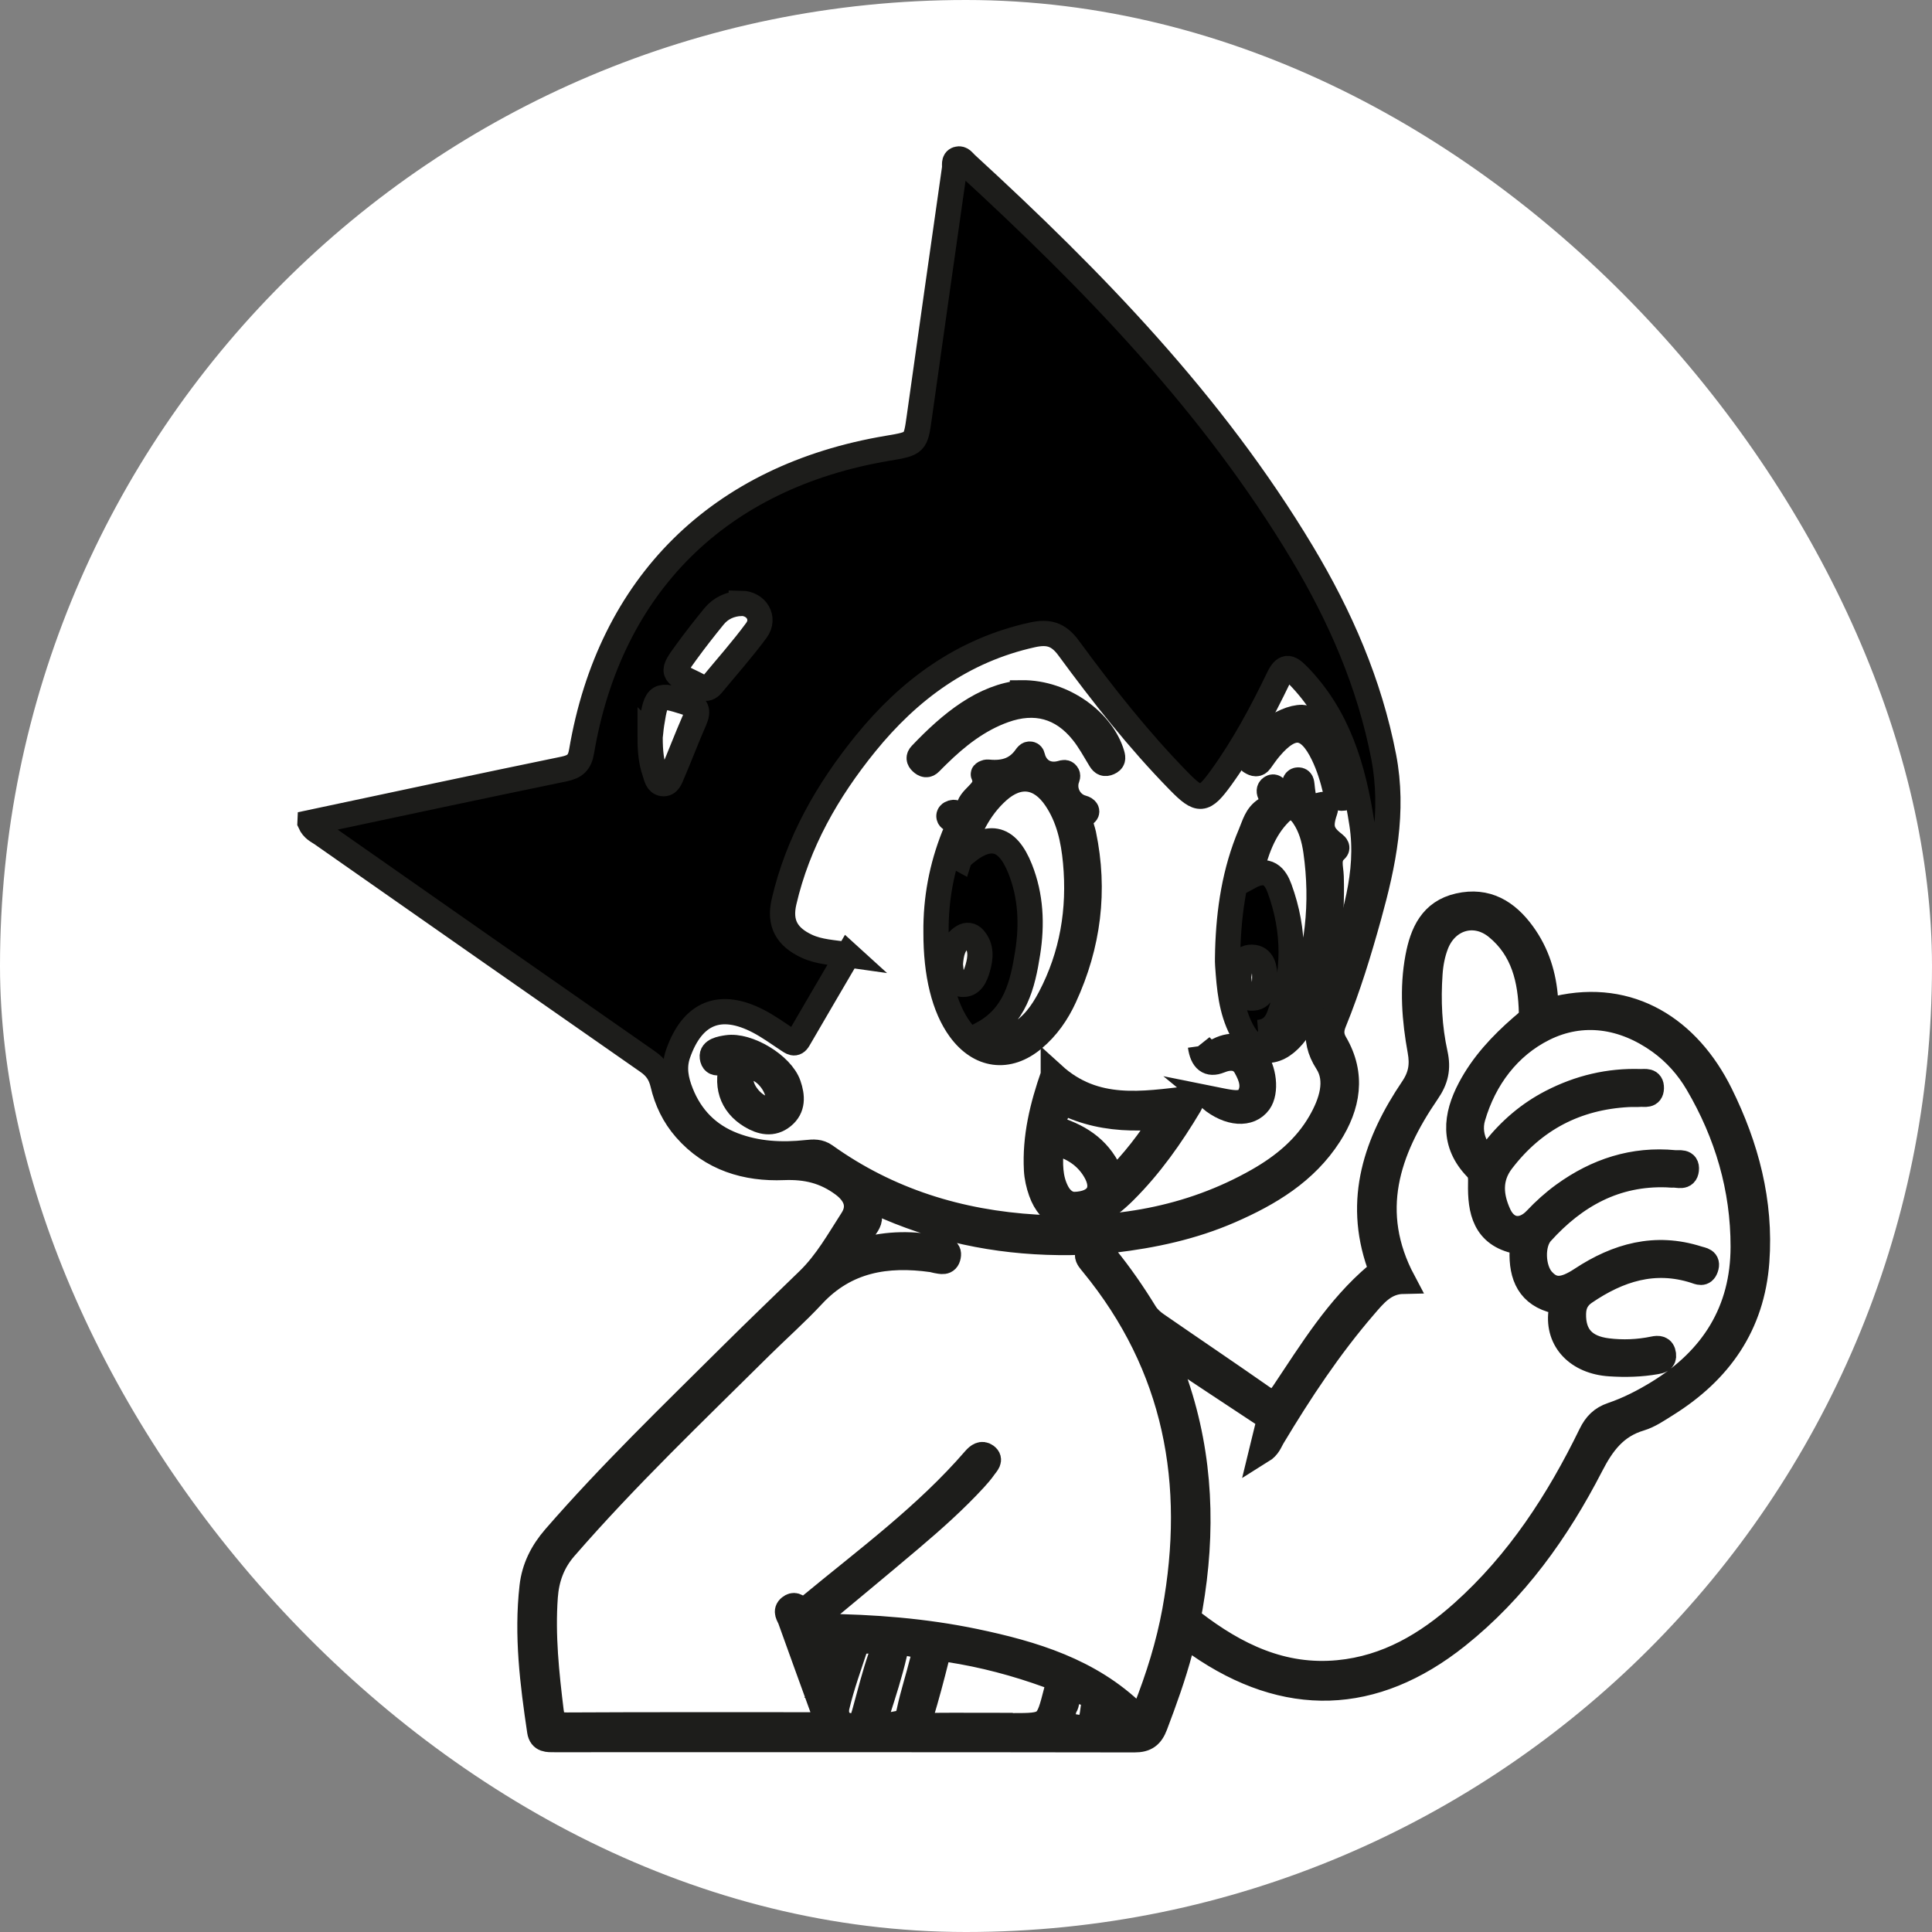 <?xml version="1.0" encoding="UTF-8"?><svg id="Calque_2" xmlns="http://www.w3.org/2000/svg" viewBox="0 0 306.06 306.06"><rect x="0" y="0" width="306.06" height="306.06" fill="#808080" stroke="none"/><defs><style>.cls-1{fill:#fff;}.cls-2{stroke:#1d1d1b;stroke-miterlimit:10;stroke-width:4px;}</style></defs><g id="Calque_1-2"><rect class="cls-1" x="0" y="0" width="306.06" height="306.06" rx="153.03" ry="153.03"/><g><path class="cls-2" d="M49.11,130.31c13.52-2.87,26.85-5.73,40.21-8.48,1.73-.36,2.51-.98,2.81-2.79,4.49-26.45,21.8-43.55,48.51-48.03,4.44-.75,4.4-.75,5-5,1.84-13.12,3.71-26.24,5.58-39.36,.07-.5-.19-1.23,.48-1.44,.61-.19,.97,.42,1.35,.78,20.12,18.46,39.06,37.96,53.22,61.57,6.04,10.07,10.68,20.69,12.93,32.33,1.67,8.69-.04,16.92-2.33,25.18-1.58,5.7-3.3,11.36-5.54,16.84-.49,1.19-.51,2.22,.16,3.36,2.93,5.02,2.04,9.9-.91,14.51-3.78,5.88-9.52,9.32-15.75,12.03-5.91,2.57-12.14,3.91-18.52,4.66-2.13,.25-2.5,1-1.16,2.66,2.3,2.83,4.35,5.8,6.25,8.9,.44,.71,1.13,1.33,1.83,1.81,5.58,3.86,11.21,7.65,16.77,11.54,1.5,1.05,2.29,.84,3.33-.71,4.43-6.61,8.58-13.46,14.77-18.69,.59-.5,.67-.98,.43-1.65-3.63-10.31-.48-19.41,5.26-27.91,1.33-1.97,1.59-3.73,1.19-5.94-.89-4.91-1.29-9.87-.36-14.83,.72-3.83,2.18-7.19,6.47-8.16,4.42-1,7.63,.97,10.15,4.45,2.25,3.1,3.33,6.6,3.59,10.37,.09,1.26,.38,1.8,1.86,1.46,11.57-2.67,20.76,3.27,25.84,13.54,4.11,8.31,6.45,17.1,5.77,26.5-.73,10.11-5.91,17.42-14.32,22.67-1.33,.83-2.69,1.78-4.16,2.22-3.94,1.18-5.98,3.92-7.81,7.48-5.31,10.31-11.99,19.68-21.17,27-13.23,10.54-27.1,10.95-40.99,1.32q-2.22-1.54-2.89,.94c-1.07,4.05-2.49,7.97-3.97,11.88-.62,1.63-1.47,2.3-3.27,2.29-30.62-.05-61.25-.03-91.87-.03-1.05,0-2.13,.09-2.35-1.34-1.13-7.58-2.08-15.16-1.21-22.86,.34-3.02,1.63-5.53,3.6-7.81,8.81-10.14,18.48-19.45,27.99-28.91,4.03-4.01,8.14-7.93,12.21-11.9,2.86-2.78,4.79-6.26,6.92-9.56,1.39-2.16,.53-4.1-1.47-5.58-2.85-2.1-5.78-2.81-9.4-2.67-5.9,.24-11.41-1.38-15.54-6.1-1.82-2.07-2.97-4.5-3.58-7.11-.38-1.6-1.1-2.65-2.41-3.56-17.22-12-34.42-24.02-51.61-36.06-.62-.44-1.41-.71-1.89-1.8Zm79.01,126.94c.82,.58,1.46,.39,2.06,.4,8.15,.08,16.25,.71,24.23,2.37,9.27,1.94,18.24,4.64,25.27,11.49,1.31,1.28,1.49,.16,1.82-.69,2-5.08,3.63-10.27,4.61-15.64,3.68-20.21,.28-38.76-13.02-54.96-.34-.42-.84-.95-.8-1.39,.21-2.31-1.28-2.02-2.74-2-9.99,.12-19.63-1.63-28.83-5.57-1.74-.75-3.26-1.68-2.99,1.49,.07,.88-.63,1.59-1.12,2.31-.74,1.08-1.48,2.16-2.27,3.33,1.01,.29,1.64-.14,2.3-.31,4.04-1.09,8.1-1.17,12.18-.26,.62,.14,1.61,.06,1.4,1.16-.22,1.17-1.12,.84-1.89,.72-.23-.04-.46-.13-.69-.16-7.15-1-13.65,.03-18.87,5.65-2.63,2.83-5.54,5.4-8.29,8.12-10.53,10.45-21.28,20.69-31.02,31.91-1.96,2.26-2.88,4.84-3.09,7.75-.44,6.1,.2,12.13,.94,18.17,.22,1.75,.88,2.15,2.55,2.14,12.87-.07,25.73-.04,38.6-.04q2.77,0,1.8-2.69c-1.69-4.67-3.4-9.34-5.07-14.02-.22-.6-.85-1.29-.05-1.92,.63-.5,1.07-.22,1.59,.33,.67,.7,1.14-.14,1.55-.48,8.99-7.44,18.44-14.37,26.13-23.27,.54-.62,1.14-1.04,1.8-.55,.82,.61,.08,1.25-.29,1.78-.45,.65-.97,1.25-1.5,1.83-3.16,3.44-6.64,6.53-10.19,9.54-5.29,4.48-10.64,8.89-16.1,13.44Zm56.07-43.79c.85,2.34,1.53,4.1,2.13,5.88,3.9,11.56,4.28,23.35,2.21,35.29-.15,.85-.48,1.68,.41,2.37,6.81,5.24,14.2,8.85,23.1,7.99,7.72-.74,14.03-4.49,19.67-9.53,8.85-7.91,15.18-17.67,20.33-28.24,.75-1.54,1.71-2.51,3.32-3.06,2.62-.89,5.08-2.16,7.43-3.61,8.57-5.29,13.35-12.87,13.36-23.04,.01-9.26-2.54-17.91-7.23-25.89-1.53-2.61-3.54-4.86-6-6.63-5.74-4.11-12.28-5.08-18.38-2.04-5.55,2.77-9.42,7.85-11.22,14.05-.47,1.61-.24,3.29,.59,4.83,1.08,2.01,1.43,2.08,2.84,.3,2.48-3.14,5.45-5.69,9.01-7.53,4.43-2.29,9.14-3.42,14.14-3.25,.71,.02,1.73-.26,1.7,1.03-.04,1.26-1.03,.92-1.76,.97-.63,.05-1.26,0-1.89,.03-8.3,.44-14.98,3.94-20.03,10.55-2.09,2.74-1.78,5.66-.48,8.48,1.24,2.68,3.82,2.94,5.86,.78,1.36-1.44,2.82-2.76,4.42-3.92,5.24-3.79,11.04-5.7,17.55-5.07,.75,.07,2.02-.3,1.87,1.11-.14,1.32-1.29,.79-2.08,.83-.31,.02-.63-.03-.95-.04-8.19-.3-14.61,3.28-19.93,9.17-1.6,1.77-1.42,5.72,.14,7.49,1.64,1.85,3.39,1.78,6.23-.1,5.66-3.73,11.7-5.43,18.41-3.28,.68,.22,1.7,.25,1.26,1.49-.37,1.05-1.08,.65-1.73,.44-6.44-2.06-12.1-.22-17.43,3.41-1.23,.84-1.76,1.9-1.8,3.37-.08,3.45,1.65,5.45,5.39,5.91,2.44,.3,4.88,.2,7.3-.3,.75-.16,1.44-.15,1.57,.87,.12,.91-.54,1.03-1.16,1.14-2.42,.43-4.86,.49-7.31,.33-5.08-.32-8.33-3.66-7.76-8.19,.09-.68,.23-1.5-.76-1.73-4.28-.98-5.53-4-5.39-7.97,.02-.66,0-1.32-.81-1.49-5.11-1.06-5.86-4.87-5.77-9.19,.02-.88,.04-1.69-.66-2.4-3.8-3.92-3.33-8.26-1.01-12.64,2.02-3.82,4.93-6.93,8.16-9.74,.71-.62,1.59-1.17,1.56-2.25-.12-5.21-1.25-10.1-5.5-13.56-3.49-2.84-7.99-1.47-9.61,2.73-.57,1.48-.86,3.03-.97,4.61-.3,4.28-.1,8.55,.82,12.72,.51,2.34,.12,4.08-1.26,6.08-6.34,9.24-9.63,18.99-3.8,29.96-2.94,.06-4.54,2.09-6.17,3.98-5.53,6.41-10.18,13.45-14.53,20.7-.41,.68-.63,1.53-1.71,2.2,.36-1.47,.62-2.61,.91-3.74,.21-.81,.27-1.5-.58-2.06-5.2-3.42-10.39-6.87-16.02-10.61Zm-49.85-62.23c-2.7,4.61-5.28,9.01-7.84,13.42-.56,.97-1.11,.46-1.73,.06-1.51-1-2.99-2.07-4.59-2.91-6.11-3.19-10.49-1.36-12.76,5.12-.77,2.19-.34,4.21,.45,6.21,1.56,3.94,4.31,6.74,8.29,8.26,3.78,1.44,7.69,1.63,11.66,1.2,1.04-.11,1.97-.18,2.92,.5,9.98,7.14,21.25,10.6,33.38,11.32,12.36,.73,24.24-1.17,35.16-7.38,4.02-2.29,7.55-5.18,9.9-9.28,1.73-3.01,2.92-6.58,1.06-9.46-2.52-3.89-1.19-7.04,.26-10.51,.64-1.53,1.17-3.1,1.65-4.69,2.23-7.38,4.84-14.63,3.59-22.65-1.36-8.75-3.72-16.92-10.12-23.46-1.44-1.47-2.14-1.54-3.1,.45-2.64,5.47-5.51,10.83-9.08,15.77-2.75,3.79-3.45,3.85-6.66,.58-6.42-6.55-12.08-13.75-17.5-21.13-1.63-2.22-3.24-2.63-5.77-2.07-11,2.44-19.49,8.69-26.43,17.25-6.02,7.43-10.7,15.62-12.88,25.03-.79,3.42,.46,5.58,3.63,7.05,1.96,.9,4.09,.98,6.52,1.33Zm21.29,122.12v.03c1.58,0,3.15,0,4.73,0,5.63,0,5.59-.02,7-5.5,.34-1.34,.07-2-1.24-2.48-5.12-1.86-10.35-3.25-15.74-4.08-1.18-.18-1.71,.1-2,1.28-.76,3.05-1.57,6.1-2.48,9.11-.39,1.3-.07,1.68,1.23,1.65,2.83-.06,5.67-.02,8.51-.02ZM117.43,95.58c-1.74,.08-3.24,.74-4.34,2.09-1.49,1.83-2.95,3.69-4.34,5.6-2.38,3.27-2.36,3.31,1.33,5.06,.86,.41,1.77,1.3,2.73,.13,2.36-2.86,4.83-5.63,7.02-8.61,1.41-1.93-.01-4.24-2.4-4.28Zm-14.44,21.26c0,2.25,.19,3.89,.73,5.46,.25,.72,.37,1.72,1.26,1.84,.94,.12,1.23-.88,1.52-1.55,1.21-2.81,2.28-5.67,3.51-8.47,.69-1.58,.39-2.29-1.33-2.84-4.46-1.42-4.7-1.35-5.44,3.35-.15,.93-.2,1.87-.24,2.22Zm37.83,156.48c1.85,.43,2.81-.32,3.22-2.26,.57-2.69,1.44-5.31,2.1-7.98,.2-.83,1.23-2.17-.55-2.39-1.4-.17-3.28-1.31-3.91,1.4-.71,3.06-1.68,6.06-2.64,9.05-.56,1.74-.23,2.56,1.79,2.17Zm-3.25-13.36c-.67,.08-1.63-.41-1.98,.66-1.05,3.22-2.23,6.41-3,9.7-.26,1.09,.02,2.71,1.84,3.04,1.88,.34,2.22-.92,2.59-2.26,.8-2.89,1.52-5.8,2.5-8.63,.71-2.04,.26-2.83-1.95-2.51Zm32.74,13.62c2.76,.54,2.66-1.66,2.91-3.22,.34-2.12-1.84-2.36-2.95-2.59-1.64-.35-.94,1.7-1.54,2.55-.17,.24-.18,.59-.3,.88-.76,1.92-.24,2.81,1.88,2.38Zm-39.23-6.63c1.19-1.85,1.35-3.69,2.05-5.31,.67-1.54,.14-2.18-1.5-2.04-.54,.05-1.1,.02-1.64,.01-.97-.01-1.52,.21-1.06,1.37,.73,1.87,1.37,3.78,2.16,5.97Zm46.97,6.05c-.93-.7-1.23-2.31-2.65-1.99-.58,.13-.73,1.26-.49,1.68,.74,1.31,1.99,.51,3.14,.32Z"/><path class="cls-2" d="M148.28,147.68c-.05-5.27,.9-10.34,2.85-15.24,.4-1,1.15-2.05-.48-2.69-.35-.14-.42-.55-.21-.78,.16-.19,.63-.34,.81-.24,1.36,.81,1.93-.15,2.3-1.1,.65-1.69,3.32-2.48,2.23-4.96-.06-.13,.37-.39,.75-.35,2.79,.28,4.66-.51,6.02-2.45,.12-.17,.31-.4,.49-.41,.54-.05,.51,.43,.63,.79,.67,1.94,2.45,2.82,4.52,2.22,.34-.1,.59-.16,.82,.13,.23,.29,.07,.55-.03,.85-.58,1.93,.55,4.01,2.49,4.52,.63,.17,.9,.59,.49,.92-1.28,1.03-.54,2.16-.31,3.25,1.87,8.95,.77,17.56-3.04,25.83-1.16,2.53-2.74,4.8-4.89,6.6-4.02,3.37-8.52,2.77-11.65-1.52-2.5-3.43-3.81-8.74-3.79-15.36Zm3.71-11.71c4.51-4.23,7.54-3.57,9.63,1.7,1.7,4.28,1.89,8.76,1.18,13.27-.8,5.1-1.98,10.04-7.16,12.83,1.85,1.37,3.62,1.17,5.41,.22,2.48-1.32,4.03-3.52,5.29-5.9,3.55-6.75,4.75-13.97,4.05-21.52-.33-3.56-1.08-7.03-3.12-10.05-2.48-3.69-5.92-4.15-9.21-1.19-3.01,2.71-4.69,6.23-6.05,10.65Zm-1.44,16.8c.17,1.26,.02,2.92,1.74,3.15,1.65,.22,2.24-1.3,2.6-2.57,.46-1.6,.64-3.28-.61-4.7-.47-.53-1.13-.61-1.72-.24-1.59,.99-1.88,2.61-2.01,4.35Z"/><path class="cls-2" d="M194.49,150.53c.19-6.34,1.11-12.51,3.62-18.42,.62-1.45,.92-2.91,2.37-3.85,.79-.51,1.37-1.35,.75-2.43-.21-.37-.25-.79,.14-1.05,.43-.29,.68,.07,.95,.37,1.42,1.64,2.33,1.38,2.7-.76,.07-.39,.14-.83,.64-.83,.52,0,.54,.45,.59,.84,.22,1.89,.21,3.96,3.19,3.06,.57-.17,.65,.43,.46,.97-.88,2.55-.55,3.74,1.44,5.26,.35,.27,.63,.62,.25,.96-1.38,1.23-.75,2.77-.71,4.22,.21,7-.63,13.83-3.25,20.38-.7,1.76-1.58,3.44-2.83,4.89-2.84,3.29-6.05,2.95-8.09-.92-1.69-3.22-1.97-6.77-2.22-10.31-.06-.78,0-1.57,0-2.36Zm4.82,13.02c1.68,1.33,2.65,.62,3.53-.21,1.35-1.27,2.19-2.89,2.87-4.58,3.09-7.72,3.91-15.73,2.75-23.93-.28-1.95-.81-3.87-1.95-5.54-1.04-1.52-2.34-1.92-3.74-.52-2.7,2.7-3.81,6.15-4.82,10.11,2.9-1.56,4.09,.03,4.76,1.89,2.44,6.69,2.46,13.43-.05,20.12-.51,1.36-1.36,2.51-3.34,2.67Zm-3.09-8.74c.17,1.41,.15,3.2,1.94,3.3,2.02,.11,2.17-1.79,2.19-3.25,.02-1.41-.25-3.19-2.03-3.22-1.82-.03-1.9,1.75-2.11,3.17Z"/><path class="cls-2" d="M166.86,170.28c6.59,5.99,14.19,4.59,21.61,3.76,.27,.42,.17,.7,0,.98-2.95,4.95-6.25,9.64-10.35,13.72-1.4,1.39-2.93,2.64-4.71,3.51-3.73,1.82-7.1,.46-8.49-3.48-.39-1.1-.66-2.29-.72-3.45-.27-5.17,.92-10.07,2.66-15.04Zm9.51,16.94c3.24-3.14,5.69-6.43,8.1-10.13-1.57,0-2.73-.02-3.9,0-3.74,.06-7.37-.46-10.84-1.94-.59-.25-1.62-1.59-1.93,.05-.24,1.26-2.14,3.05,.36,3.95,3.85,1.39,6.73,3.68,8.21,8.07Zm-6.2,3.59c3.73-.09,5.06-2.35,3.33-5.32-1.25-2.15-3.14-3.49-5.48-4.25-.71-.23-1.44-.54-1.52,.65-.16,2.38-.22,4.75,.92,6.94,.62,1.19,1.58,1.95,2.75,1.98Z"/><path class="cls-2" d="M161.89,109.75c6.6-.05,12.76,4.58,14.27,9.74,.19,.65,.17,1.02-.49,1.32-.64,.28-1,.11-1.35-.46-.9-1.48-1.73-3.02-2.81-4.37-3.27-4.09-7.54-5.23-12.47-3.46-4.1,1.47-7.43,4.1-10.49,7.1-.39,.39-.79,.77-1.17,1.17-.5,.53-.95,.39-1.42-.05-.43-.4-.47-.79-.07-1.21,4.75-5,9.95-9.22,16-9.77Z"/><path class="cls-2" d="M116.19,168.02c-.43-.03-.66-.09-.87-.05-.93,.19-2.28,1.02-2.48-.5-.14-1.09,1.36-1.34,2.35-1.49,3.26-.5,8.64,2.74,9.72,5.88,.62,1.79,.76,3.64-.9,4.99-1.64,1.34-3.41,.92-5.06-.07-3.08-1.86-4.11-5-2.76-8.75Zm7.15,6.16c-.08-2.55-2.52-5.13-4.35-5.05-1.2,.05-1.61,.82-1.63,1.87-.04,2.06,2.33,4.66,4.23,4.68,1.33,.01,1.76-.78,1.75-1.5Z"/><path class="cls-2" d="M206.31,113.65c1.09,.04,2.37,.9,3.39,2.17,2.2,2.7,3.05,5.98,3.95,9.25,.2,.73,.01,1.22-.82,1.36-.88,.15-1.09-.45-1.24-1.08-.47-1.99-1.06-3.94-1.95-5.79-2.33-4.84-4.96-5.18-8.45-1.06-.56,.66-1.05,1.37-1.55,2.07-.43,.6-.92,.45-1.43,.14-.38-.22-.5-.49-.39-.96,.55-2.37,5.4-6.16,8.48-6.1Z"/><path class="cls-2" d="M190.16,165.69c.88,1.34,1.68,1.27,2.84,.69,2.29-1.16,4.27-.66,5.72,1.12,1.55,1.89,1.92,5.47,.74,7.1-1.5,2.07-4.72,1.92-7.76-.59,1.2,.24,2.08,.45,2.97,.58,1.2,.18,2.55,.26,3.22-.89,.92-1.59,.28-3.22-.54-4.69-.65-1.17-1.73-1.55-3.02-1.32-.38,.07-.76,.2-1.12,.34q-2.57,1.04-3.04-2.33Z"/></g></g></svg>